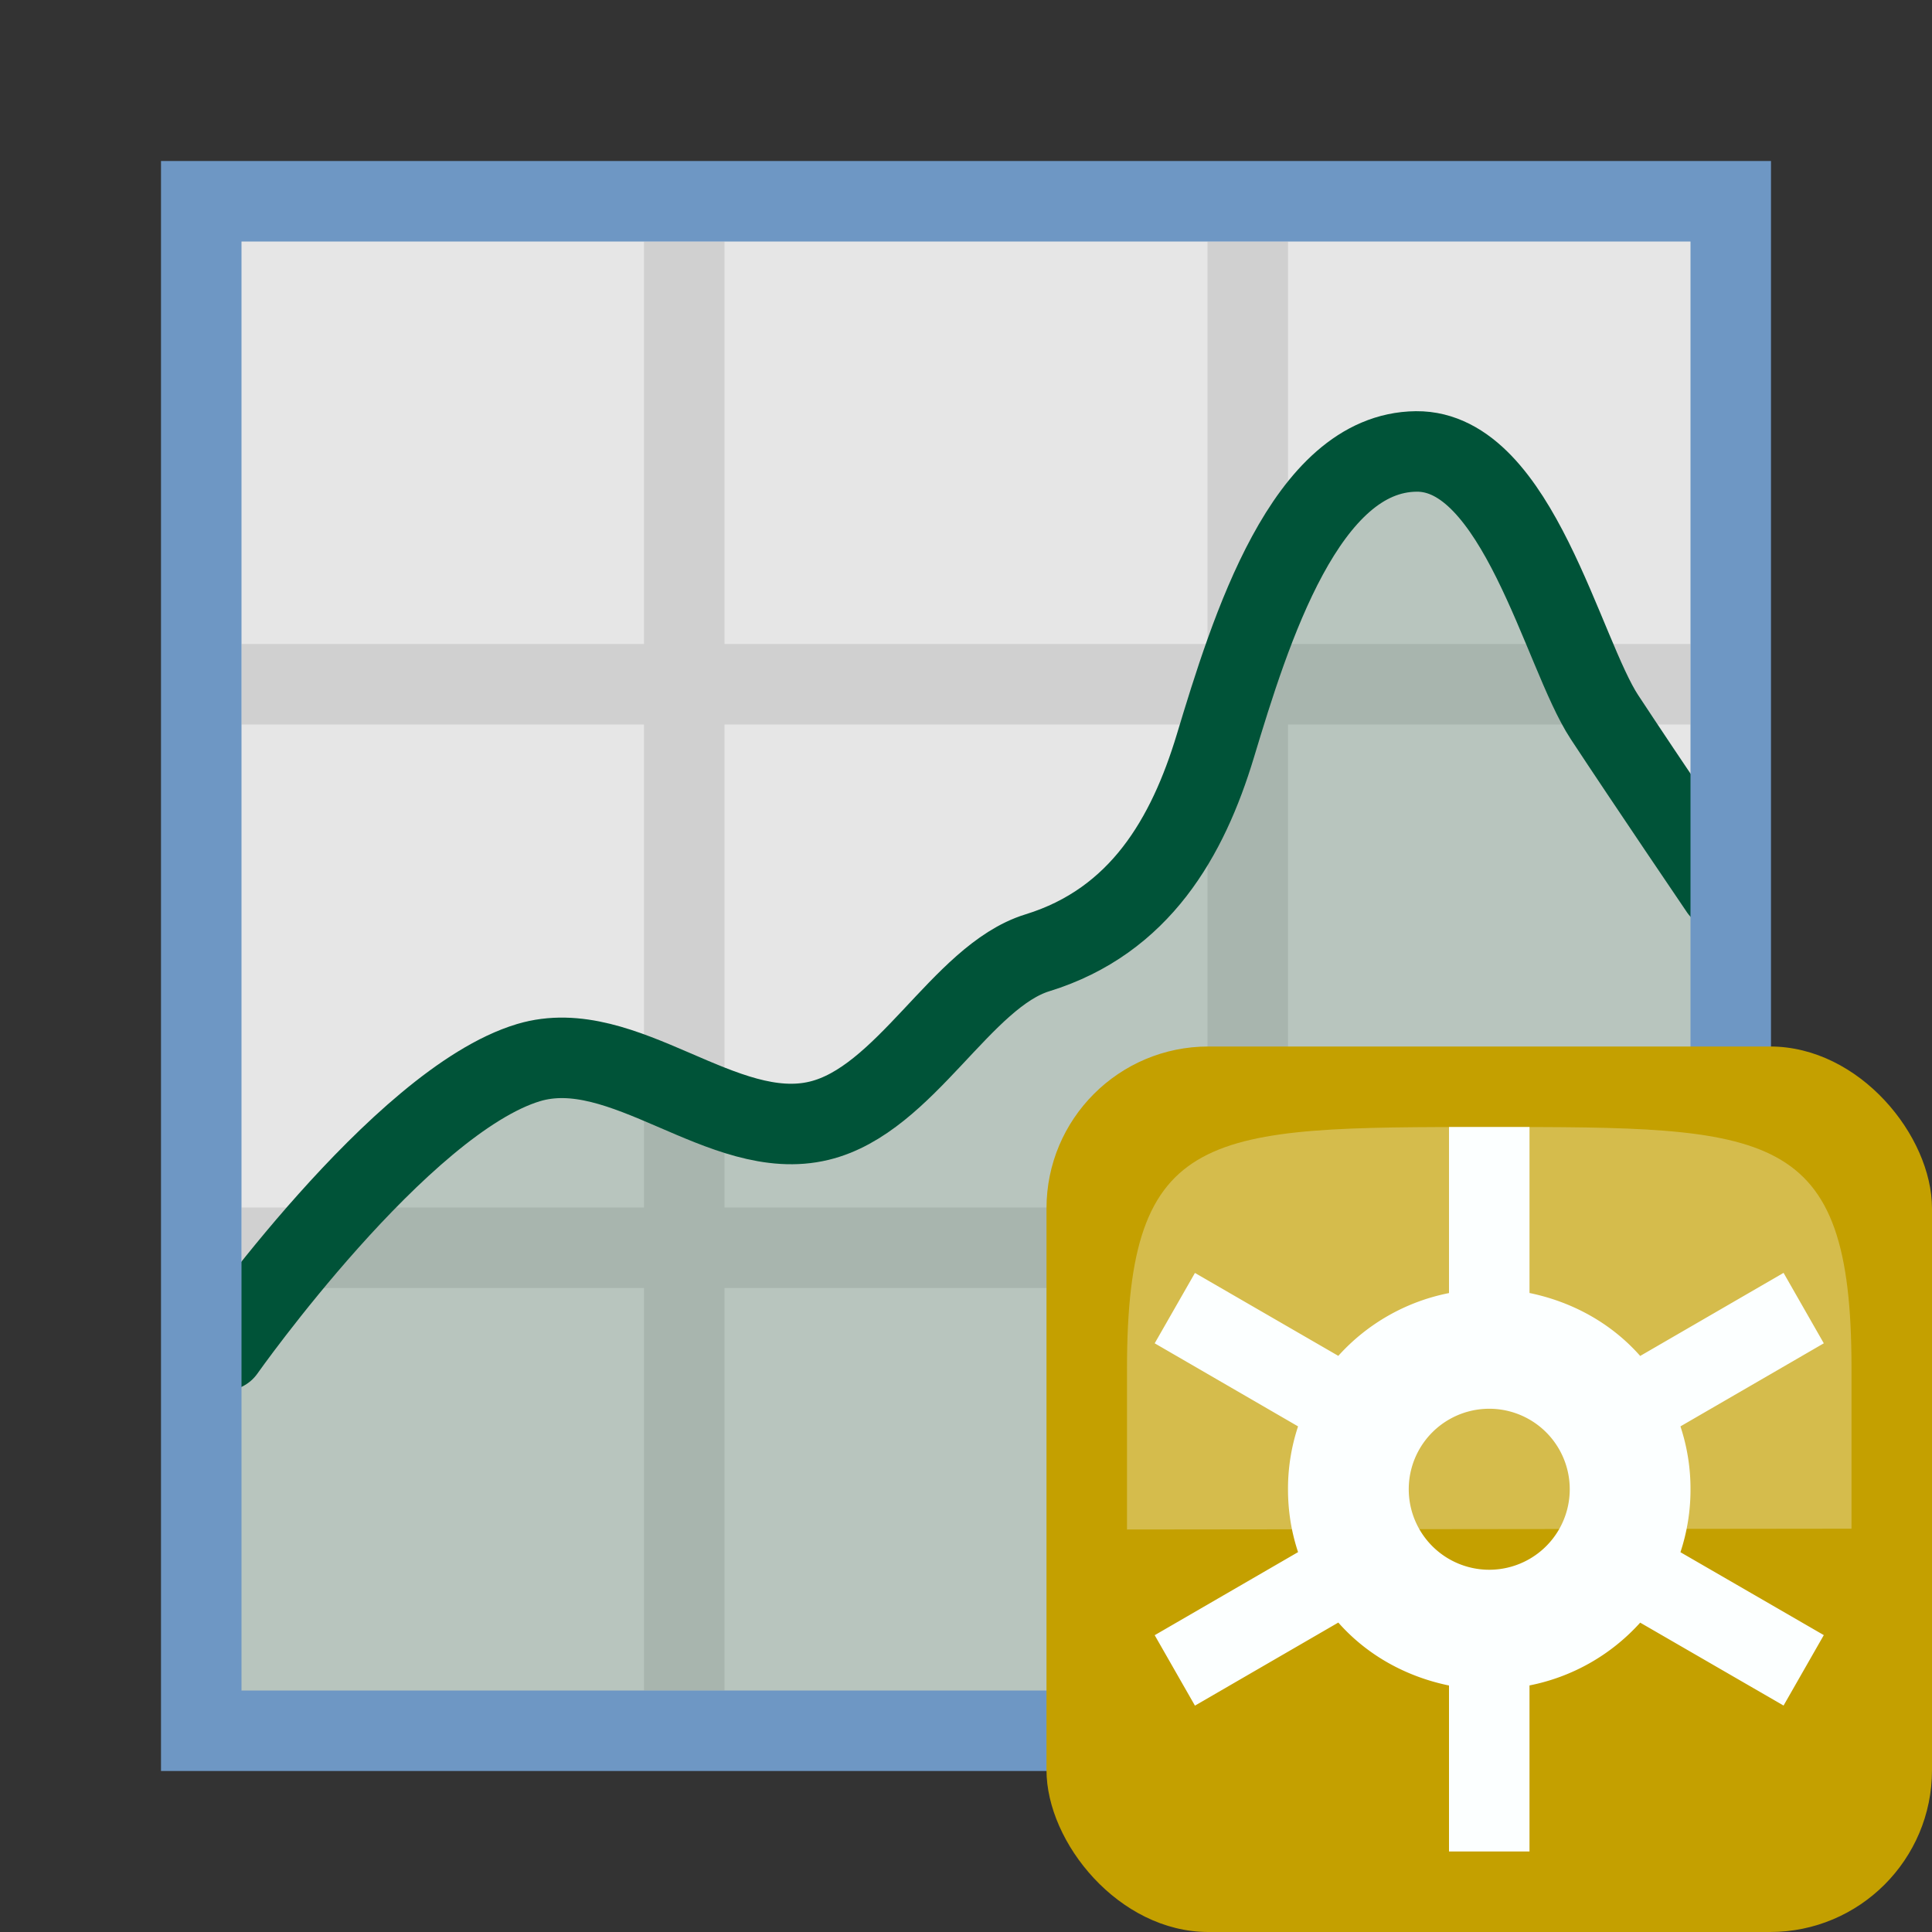<?xml version="1.0" encoding="UTF-8" standalone="no"?>
<svg
   width="24"
   height="24"
   version="1.1"
   id="svg131"
   sodipodi:docname="mActionNewElevationProfile.svg"
   inkscape:version="1.2.2 (b0a84865, 2022-12-01)"
   xmlns:inkscape="http://www.inkscape.org/namespaces/inkscape"
   xmlns:sodipodi="http://sodipodi.sourceforge.net/DTD/sodipodi-0.dtd"
   xmlns="http://www.w3.org/2000/svg"
   xmlns:svg="http://www.w3.org/2000/svg">
  <rect width="100%" height="100%" fill="#333333" stroke="none"/>
  <defs
     id="defs135" />
  <sodipodi:namedview
     id="namedview133"
     pagecolor="#ffffff"
     bordercolor="#999999"
     borderopacity="1"
     inkscape:showpageshadow="0"
     inkscape:pageopacity="0"
     inkscape:pagecheckerboard="0"
     inkscape:deskcolor="#d1d1d1"
     showgrid="false"
     inkscape:zoom="42.791667"
     inkscape:cx="10.65628"
     inkscape:cy="12.946446"
     inkscape:window-width="2008"
     inkscape:window-height="1370"
     inkscape:window-x="445"
     inkscape:window-y="42"
     inkscape:window-maximized="0"
     inkscape:current-layer="svg131" />
  <path
     fill="#e6e6e6"
     d="M2.5 2.5h19v19h-19z"
     style="stroke-width:1;stroke:none"
     id="path109" />
  <path
     d="M9 3v18H8V3Zm7 0v18h-1V3Z"
     style="fill:#d0d0d0;fill-opacity:1;stroke-width:2;stroke-linecap:round;stroke-linejoin:round;stroke-opacity:.207"
     id="path111" />
  <path
     d="M21 9H3V8h18Zm0 7H3v-1h18Z"
     style="fill:#d0d0d0;fill-opacity:1;stroke-width:2;stroke-linecap:round;stroke-linejoin:round;stroke-opacity:.207"
     id="path113" />
  <path
     d="M21.369 11.051s-.92-1.355-1.438-2.143c-.519-.788-1.082-3.313-2.338-3.3-1.375.014-2.058 2.21-2.497 3.664-.34 1.122-.931 2.17-2.209 2.564-.947.292-1.638 1.827-2.711 2.086-1.195.29-2.429-1.076-3.61-.722-1.594.479-3.777 3.575-3.777 3.575l-.16 4.769 18.772-.084z"
     style="fill:#316349;fill-opacity:.253;stroke:none;stroke-width:1;stroke-linecap:round;stroke-linejoin:round;stroke-dasharray:none;stroke-opacity:1"
     id="path115" />
  <path
     d="M2.789 16.775s2.183-3.096 3.777-3.575c1.181-.354 2.415 1.012 3.61.722 1.073-.259 1.764-1.794 2.711-2.086 1.278-.394 1.869-1.442 2.209-2.564.439-1.454 1.122-3.65 2.497-3.664 1.256-.013 1.819 2.512 2.338 3.3.518.788 1.438 2.143 1.438 2.143"
     style="fill:none;fill-opacity:1;stroke:#005338;stroke-width:1;stroke-linecap:round;stroke-linejoin:round;stroke-dasharray:none;stroke-opacity:1"
     id="path117" />
  <path
     d="M2 2v20h20V2Zm1 1h18v18H3Z"
     style="color:#000;fill:#6e97c4;-inkscape-stroke:none"
     id="path119" />
  <g
     transform="translate(33)"
     id="g264">
    <rect
       fill="#c4a000"
       height="11"
       rx="2.011"
       width="11"
       x="-20"
       y="13"
       id="rect256" />
    <g
       fill="#fcffff"
       id="g262">
      <path
         d="m -15,14 v 2.063 a 2.501,2.501 0 0 0 -1.375,0.78 l -1.781,-1.03 -0.5,0.874 1.781,1.032 A 2.46,2.46 0 0 0 -17,18.5 c 0,0.275 0.043,0.534 0.125,0.781 l -1.781,1.032 0.5,0.875 1.781,-1.032 c 0.353,0.4 0.833,0.67 1.375,0.782 V 23 h 1 v -2.063 a 2.501,2.501 0 0 0 1.375,-0.78 l 1.781,1.03 0.5,-0.875 -1.781,-1.03 A 2.46,2.46 0 0 0 -12,18.5 2.46,2.46 0 0 0 -12.125,17.719 l 1.781,-1.032 -0.5,-0.875 -1.781,1.032 c -0.353,-0.4 -0.833,-0.67 -1.375,-0.782 V 14 Z m 0.5,3.5 a 1,1 0 1 1 0,2 1,1 0 0 1 0,-2 z"
         id="path258" />
      <path
         d="m -19,19 9,-0.01 v -2 C -10,14 -11,14 -14.5,14 -18,14 -19,14 -19,17 Z"
         fill-rule="evenodd"
         opacity="0.3"
         id="path260" />
    </g>
  </g>
</svg>
